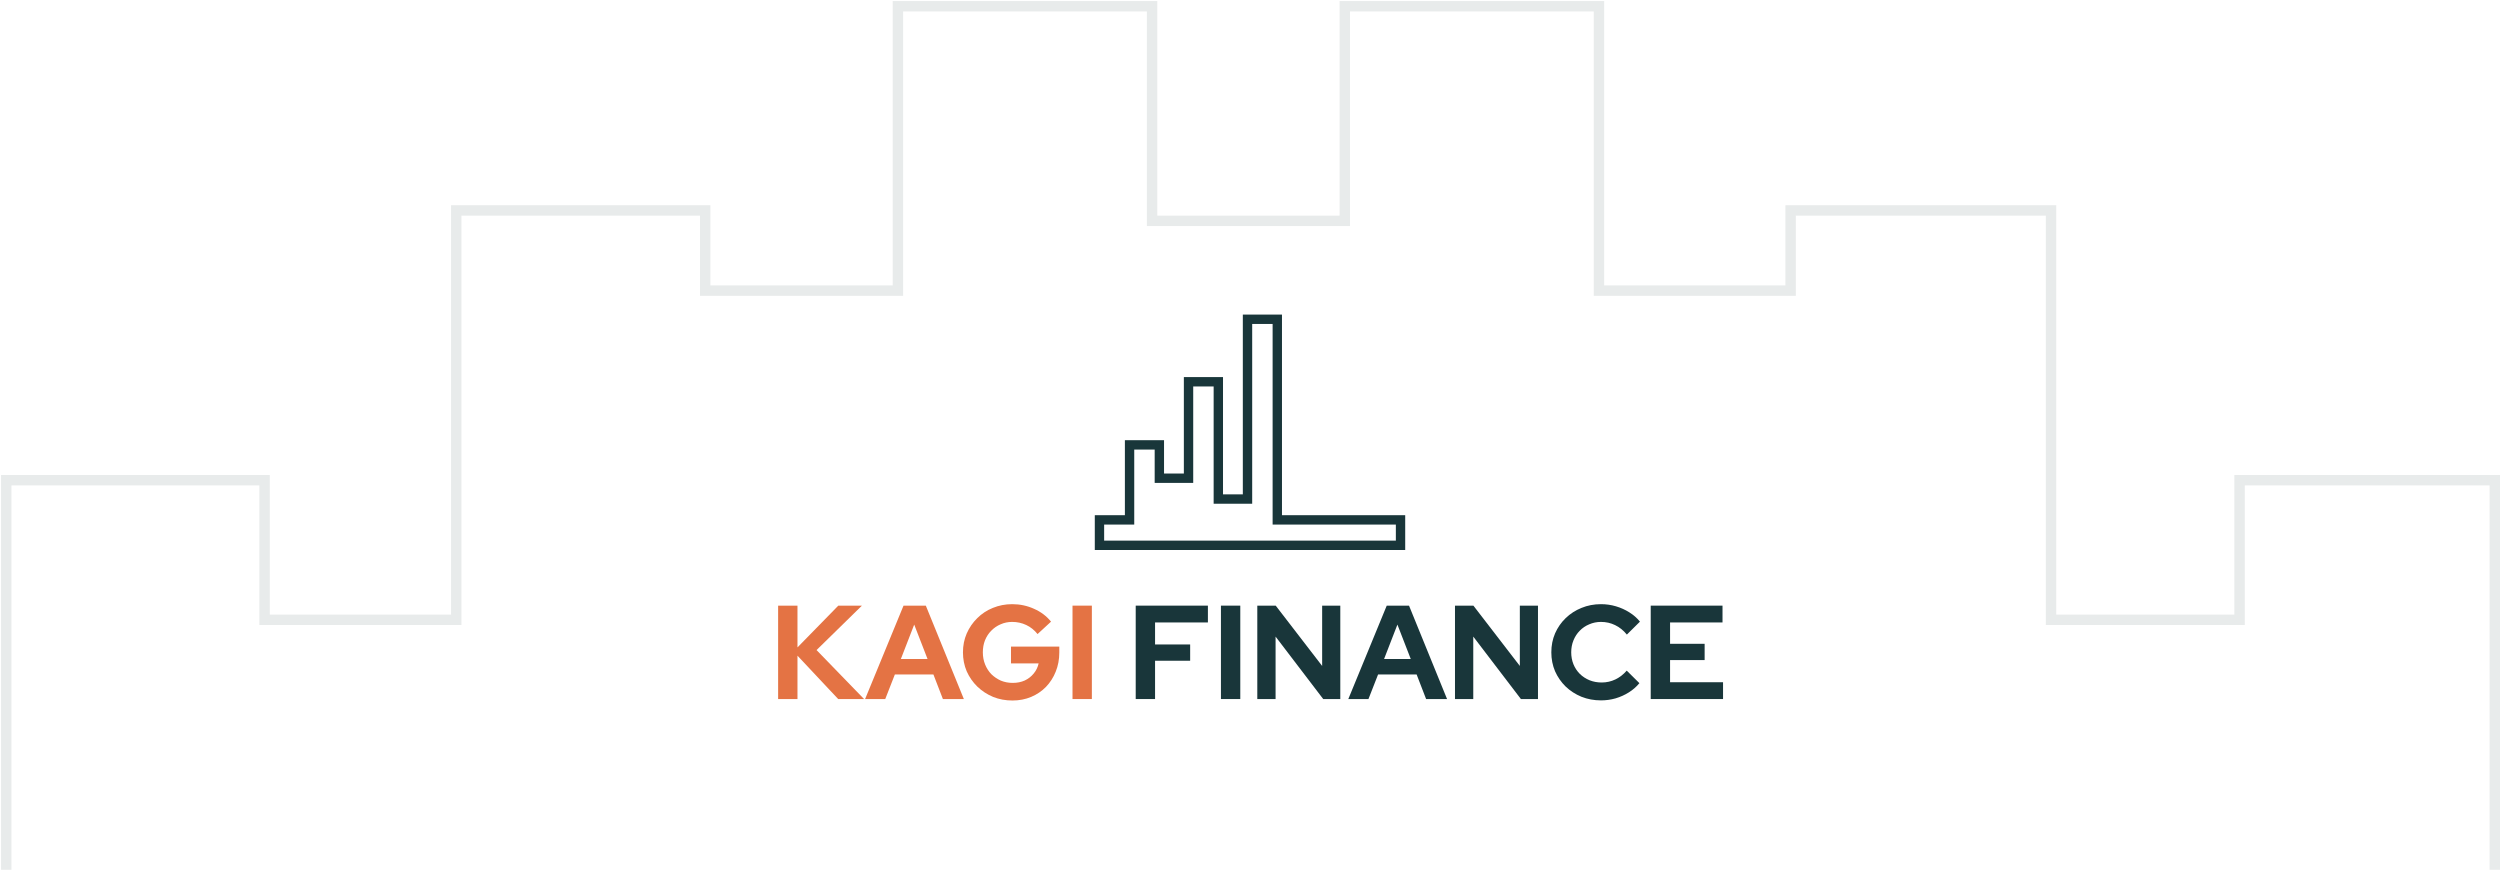 <svg width="1200" height="418" viewBox="0 0 1200 418" fill="none" xmlns="http://www.w3.org/2000/svg">
<path fill-rule="evenodd" clip-rule="evenodd" d="M596.558 151H615.349V247.293H674.5V264H525.5V247.293H539.945V211.293H558.737V227.293H568.251V181H587.043V237.293H596.558V151ZM601.05 155.5V241.793H582.55V185.5H572.744V231.793H554.244V215.793H544.437V251.793H529.992V259.5H670.008V251.793H610.857V155.5H601.05Z" fill="#19363A"/>
<path d="M792.345 335.542V290.705H826.805V298.775H801.633V309.024H818.222V316.838H801.633V327.471H827.062V335.542H792.345Z" fill="#19363A"/>
<path d="M768.468 336.182C765.137 336.182 762.02 335.606 759.116 334.453C756.213 333.257 753.672 331.613 751.494 329.521C749.359 327.428 747.672 324.994 746.434 322.219C745.238 319.4 744.64 316.368 744.64 313.123C744.64 309.835 745.238 306.803 746.434 304.028C747.672 301.209 749.38 298.754 751.558 296.661C753.736 294.569 756.255 292.946 759.116 291.793C762.02 290.598 765.137 290 768.468 290C770.945 290 773.336 290.342 775.642 291.025C777.948 291.708 780.083 292.669 782.047 293.907C784.054 295.146 785.762 296.64 787.171 298.391L780.894 304.604C779.272 302.597 777.393 301.081 775.258 300.056C773.165 299.031 770.902 298.519 768.468 298.519C766.461 298.519 764.582 298.903 762.831 299.672C761.081 300.398 759.565 301.423 758.284 302.747C757.003 304.028 755.999 305.565 755.273 307.358C754.547 309.109 754.184 311.031 754.184 313.123C754.184 315.173 754.547 317.094 755.273 318.888C755.999 320.639 757.024 322.176 758.348 323.5C759.671 324.781 761.209 325.784 762.959 326.51C764.753 327.236 766.696 327.599 768.788 327.599C771.137 327.599 773.336 327.108 775.386 326.126C777.435 325.144 779.25 323.734 780.83 321.898L786.915 327.919C785.506 329.627 783.819 331.101 781.855 332.339C779.891 333.577 777.756 334.538 775.45 335.221C773.187 335.862 770.859 336.182 768.468 336.182Z" fill="#19363A"/>
<path d="M698.393 335.542V290.705H707.232L729.522 319.656V290.705H738.233V335.542H730.035L707.168 305.565V335.542H698.393Z" fill="#19363A"/>
<path d="M647.188 335.542L665.635 290.705H676.332L694.587 335.542H684.53L679.983 323.756H661.471L656.859 335.542H647.188ZM664.354 316.326H677.164L670.759 299.8L664.354 316.326Z" fill="#19363A"/>
<path d="M603.502 335.542V290.705H612.341L634.632 319.656V290.705H643.343V335.542H635.144L612.277 305.565V335.542H603.502Z" fill="#19363A"/>
<path d="M586.05 335.542V290.705H595.338V335.542H586.05Z" fill="#19363A"/>
<path d="M545.141 335.542V290.705H579.794V298.775H554.429V309.344H571.275V317.158H554.429V335.542H545.141Z" fill="#19363A"/>
<path d="M514.804 335.542V290.705H524.092V335.542H514.804Z" fill="#E47344"/>
<path d="M485.984 336.246C482.653 336.246 479.557 335.67 476.696 334.517C473.835 333.321 471.316 331.677 469.138 329.585C466.96 327.45 465.252 324.994 464.014 322.219C462.818 319.4 462.22 316.368 462.22 313.123C462.22 309.878 462.818 306.867 464.014 304.092C465.252 301.273 466.939 298.818 469.074 296.726C471.209 294.59 473.707 292.946 476.568 291.793C479.472 290.598 482.568 290 485.856 290C489.571 290 493.072 290.747 496.36 292.242C499.648 293.694 502.36 295.743 504.495 298.391L498.026 304.348C496.488 302.426 494.674 300.974 492.581 299.992C490.489 299.01 488.247 298.519 485.856 298.519C483.849 298.519 481.991 298.903 480.283 299.672C478.575 300.398 477.08 301.423 475.799 302.747C474.518 304.028 473.515 305.565 472.789 307.358C472.106 309.109 471.764 311.031 471.764 313.123C471.764 315.215 472.127 317.158 472.853 318.952C473.579 320.745 474.582 322.304 475.863 323.628C477.187 324.909 478.703 325.934 480.411 326.702C482.162 327.428 484.062 327.791 486.112 327.791C488.247 327.791 490.169 327.407 491.877 326.638C493.585 325.827 495.015 324.717 496.168 323.307C497.364 321.856 498.154 320.233 498.538 318.439H485.279V310.369H508.466V313.187C508.466 316.518 507.89 319.592 506.737 322.411C505.627 325.186 504.068 327.62 502.061 329.713C500.054 331.762 497.684 333.364 494.951 334.517C492.218 335.67 489.229 336.246 485.984 336.246Z" fill="#E47344"/>
<path d="M415.247 335.542L433.694 290.705H444.391L462.646 335.542H452.589L448.042 323.756H429.53L424.919 335.542H415.247ZM432.413 316.326H445.223L438.818 299.8L432.413 316.326Z" fill="#E47344"/>
<path d="M373.5 335.542V290.705H382.788V310.753L402.388 290.705H413.725L391.947 312.034L414.75 335.542H402.324L382.788 314.724V335.542H373.5Z" fill="#E47344"/>
<path opacity="0.1" d="M3 417.5V230.5H127V297.5H219V101H338.5V139.5H431V3H553V106H645.5V3H767.5V139.5H859.5V101H984.5V297.5H1075V230.5H1197.5V417.5" stroke="#19363A" stroke-width="5"/>
</svg>
